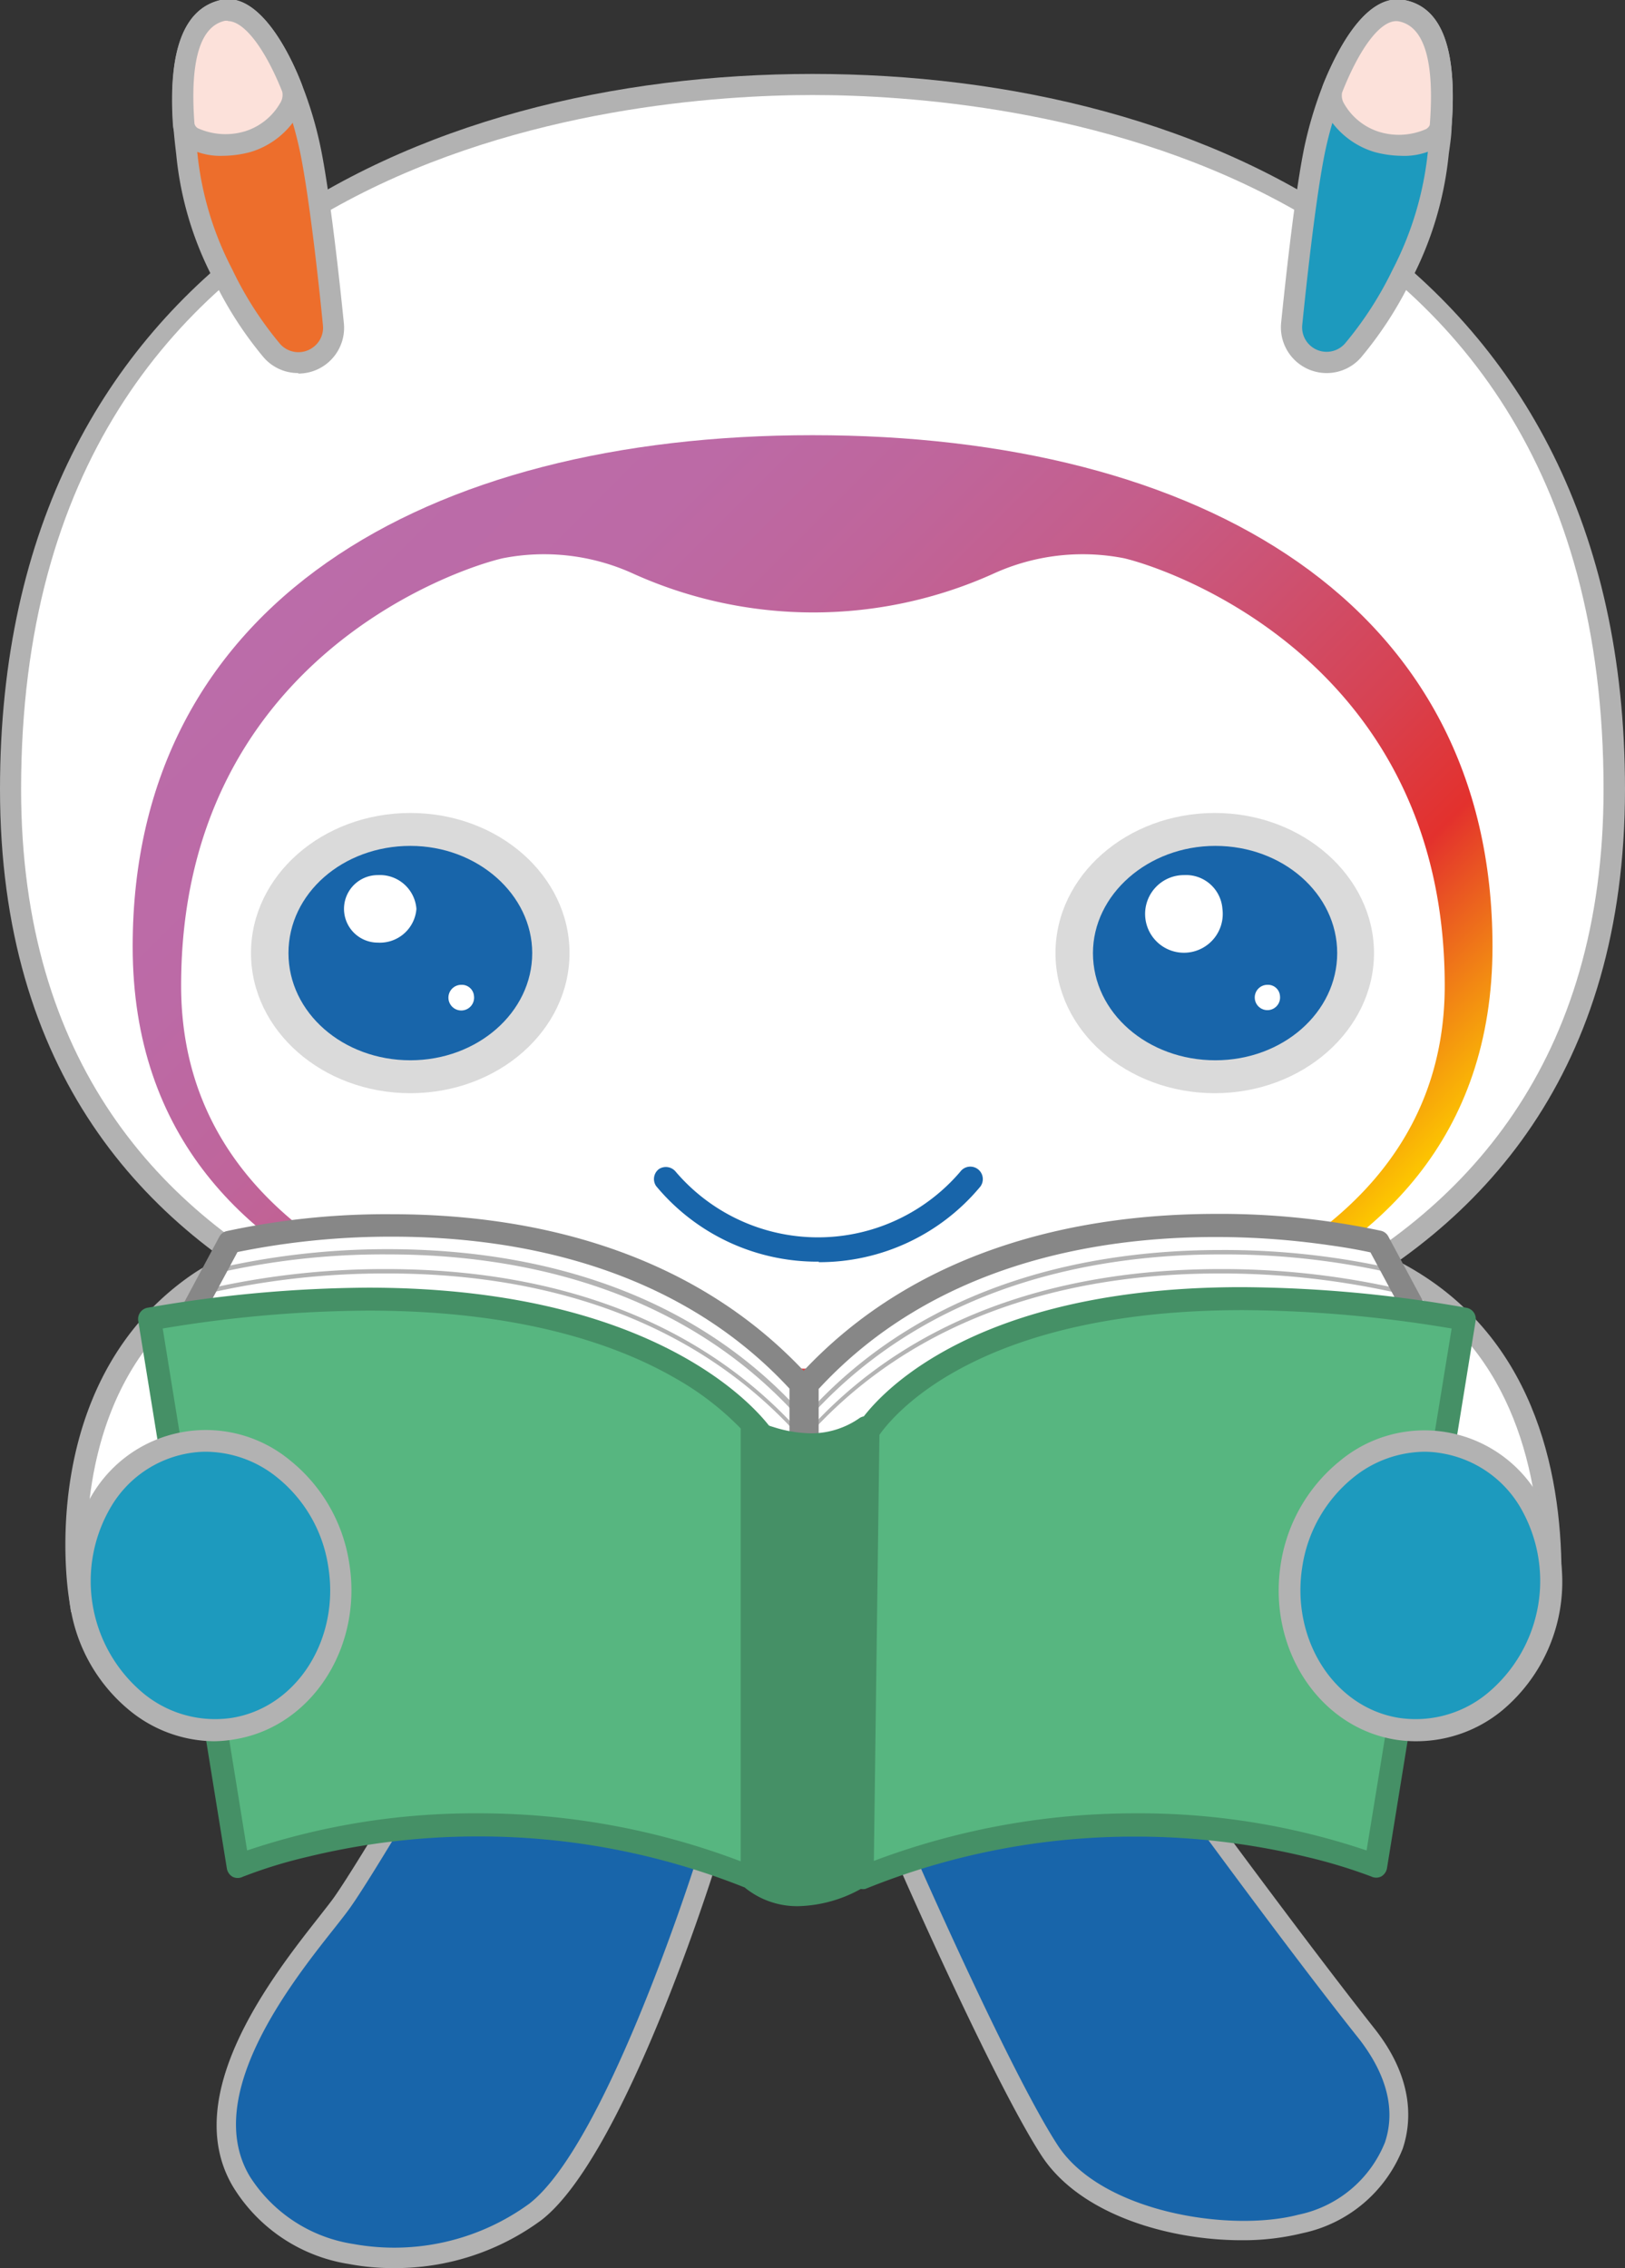 <svg xmlns="http://www.w3.org/2000/svg" xmlns:xlink="http://www.w3.org/1999/xlink" viewBox="0 0 96.27 134.36"><rect x="0" y="0" width="96.27" height="134.36" fill="#333333" stroke="none"/><defs><style>.cls-1{fill:#fff;}.cls-2{fill:#b2b2b2;}.cls-3{fill:#1865aa;}.cls-4{fill:url(#linear-gradient);}.cls-5{fill:#dadada;}.cls-6{fill:#ed6e2c;}.cls-7{fill:#fce1da;}.cls-8{fill:#1d9abe;}.cls-9{fill:#b3b3b3;}.cls-10{fill:#878787;}.cls-11{fill:#57b680;}.cls-12{fill:#459066;}</style><linearGradient id="linear-gradient" x1="22.69" y1="29.35" x2="73.58" y2="80.24" gradientUnits="userSpaceOnUse"><stop offset="0" stop-color="#bb6ca9"/><stop offset="0.17" stop-color="#bc6aa6"/><stop offset="0.31" stop-color="#bf659b"/><stop offset="0.45" stop-color="#c55d8a"/><stop offset="0.57" stop-color="#cd5171"/><stop offset="0.7" stop-color="#d74252"/><stop offset="0.81" stop-color="#e3312d"/><stop offset="1" stop-color="#fdc800"/></linearGradient></defs><g id="레이어_2" data-name="레이어 2"><g id="Layer_1" data-name="Layer 1"><path class="cls-1" d="M4.68,94.44S2.79,82.54,11.4,76.28s4.92,10.4,4.92,10.4Z"/><path class="cls-2" d="M4.21,95.51l-.15-1C4,94,2.22,82.19,11,75.77c2.11-1.54,3.79-1.92,5-1.13,3.07,2,1.15,11.14.92,12.17l-.06.25Zm10.41-20a5.77,5.77,0,0,0-2.85,1.29C5,81.71,5,90.41,5.19,93.35l10.57-7c.76-3.61,1.3-9.48-.43-10.61A1.25,1.25,0,0,0,14.62,75.49Z"/><path class="cls-1" d="M91.89,93.2c0-6.29-1.77-13.92-9.06-17.83s1.32,17,1.32,17Z"/><path class="cls-2" d="M92.52,93.89,83.72,93l-.15-.35c-1-2.56-6.18-15.49-3.49-17.92.7-.63,1.73-.6,3,.11C90.84,79,92.49,87.09,92.51,93.2Zm-7.93-2.08,6.66.69c-.14-5.67-1.83-12.89-8.72-16.57-.45-.25-1.26-.61-1.61-.29C79.45,77,82.14,85.77,84.59,91.81Z"/><path class="cls-3" d="M41.82,110.25s-5.34,17.11-10.15,20.83-13.88,4.07-17.38-1.83,4.47-14.36,6-16.55,6.79-11.15,6.79-11.15l12.46-3.06Z"/><path class="cls-2" d="M23.27,134.36a13.86,13.86,0,0,1-2.59-.24,9.82,9.82,0,0,1-6.88-4.59c-3.22-5.44,2.41-12.55,5.12-16,.39-.5.71-.9.91-1.19,1.5-2.14,6.71-11,6.76-11.12l.12-.2L40,97.8l2.42,12.48,0,.14c-.22.71-5.45,17.32-10.35,21.1A14.58,14.58,0,0,1,23.27,134.36ZM27.44,102c-.81,1.38-5.27,9-6.69,11-.21.3-.54.72-.95,1.24-2.55,3.22-7.85,9.92-5,14.69a8.85,8.85,0,0,0,6.12,4,13.59,13.59,0,0,0,10.43-2.38c4.4-3.4,9.4-18.8,9.92-20.41l-2.14-11Z"/><path class="cls-3" d="M53.75,110.27s5.59,12.74,8.43,17.12,10.64,5.46,14.87,4.36c4.88-1.27,8.06-6.06,3.91-11.31s-10.72-14.22-10.72-14.22L56.9,102.5Z"/><path class="cls-2" d="M73.57,132.71c-4.34,0-9.58-1.52-11.86-5-2.83-4.36-8.25-16.68-8.47-17.2l-.1-.22,3.42-8.45,14,3.91.12.16c.06.09,6.6,9,10.7,14.2,2.4,3,2.26,5.57,1.72,7.18a8.2,8.2,0,0,1-5.93,5A14.78,14.78,0,0,1,73.57,132.71Zm-19.2-22.45c.75,1.7,5.7,12.84,8.29,16.82s10.21,5.17,14.25,4.12a7.06,7.06,0,0,0,5.14-4.29c.64-1.92.11-4-1.53-6.12C76.7,116,70.8,107.94,69.9,106.71l-12.67-3.53Z"/><path class="cls-1" d="M48.14,83.17c15.23,0,47.51-4,47.51-36.42C95.65,12.32,66.08,5,48.14,5S.63,12.32.63,46.75C.63,79.12,32.9,83.17,48.14,83.17Z"/><path class="cls-2" d="M48.14,83.8C33.66,83.8,0,80.19,0,46.75,0,15.51,24.87,4.38,48.14,4.38S96.27,15.51,96.27,46.75C96.27,80.19,62.61,83.8,48.14,83.8Zm0-78.17c-11,0-46.89,3-46.89,41.12,0,32.31,32.79,35.8,46.89,35.8S95,79.06,95,46.75C95,8.6,59.13,5.63,48.14,5.63Z"/><path class="cls-4" d="M48.14,25.78c-23,0-40.28,10-40.28,30.29,0,22.62,26.79,25.51,40.28,25.51s40.28-2.89,40.28-25.51C88.42,35.75,71.15,25.78,48.14,25.78Z"/><path class="cls-1" d="M85.59,58.39c0-19.27-16.46-24.73-19-25.32a12.73,12.73,0,0,0-7.75.92,25.93,25.93,0,0,1-21.31,0,12.7,12.7,0,0,0-7.74-.92c-2.6.59-19.06,6-19.06,25.32S37.24,81.06,48.1,81.08h.07C59,81.06,85.59,77.61,85.59,58.39Z"/><path class="cls-5" d="M62.53,56.46c0,4.58,4.22,8.3,9.44,8.3S81.4,61,81.4,56.46s-4.22-8.3-9.43-8.3S62.53,51.88,62.53,56.46Z"/><path class="cls-5" d="M33.74,56.46c0,4.58-4.22,8.3-9.43,8.3s-9.44-3.72-9.44-8.3,4.22-8.3,9.44-8.3S33.74,51.88,33.74,56.46Z"/><path class="cls-3" d="M31.53,56.46c0,3.51-3.24,6.35-7.22,6.35S17.09,60,17.09,56.46s3.23-6.35,7.22-6.35S31.53,53,31.53,56.46Z"/><path class="cls-3" d="M64.75,56.46C64.75,60,68,62.81,72,62.81s7.22-2.84,7.22-6.35S76,50.11,72,50.11,64.75,53,64.75,56.46Z"/><path class="cls-1" d="M24.67,53.84a2.17,2.17,0,0,1-2.29,2,2,2,0,1,1,0-4A2.17,2.17,0,0,1,24.67,53.84Z"/><path class="cls-1" d="M28.08,59a.76.76,0,1,1-.75-.66A.72.72,0,0,1,28.08,59Z"/><path class="cls-1" d="M72.42,53.84a2.3,2.3,0,1,1-2.28-2A2.16,2.16,0,0,1,72.42,53.84Z"/><path class="cls-1" d="M75.83,59a.75.75,0,1,1-.74-.66A.71.71,0,0,1,75.83,59Z"/><path class="cls-6" d="M18.39,8.88A23.17,23.17,0,0,0,17.3,5.25c-1-2.63-2.53-4.92-4.09-4.59-2,.41-2.59,3-2.32,6.74,0,.53.1,1.07.17,1.64a19.65,19.65,0,0,0,2.15,7.22,21.24,21.24,0,0,0,2.84,4.43,2.08,2.08,0,0,0,2.85.39h0a2.09,2.09,0,0,0,.85-1.89C19.51,16.85,19,11.61,18.39,8.88Z"/><path class="cls-2" d="M17.67,22.1a2.69,2.69,0,0,1-2.11-1,22.06,22.06,0,0,1-2.92-4.57,20,20,0,0,1-2.2-7.39c-.07-.58-.13-1.14-.17-1.67C9.94,3,10.89.5,13.08,0s4,2.92,4.8,5A22.8,22.8,0,0,1,19,8.76h0c.57,2.78,1.15,8.18,1.37,10.37a2.71,2.71,0,0,1-2.7,3ZM13.5,1.25l-.16,0c-1.48.31-2.1,2.36-1.82,6.09,0,.51.09,1,.16,1.6a19,19,0,0,0,2.07,7,20.83,20.83,0,0,0,2.79,4.37,1.45,1.45,0,0,0,2,.27,1.43,1.43,0,0,0,.59-1.32c-.21-2.17-.79-7.52-1.35-10.24a22.18,22.18,0,0,0-1.05-3.53C15.7,2.87,14.46,1.25,13.5,1.25Z"/><path class="cls-7" d="M14.7,8.42c1.45-.39,3-2.07,2.6-3.17-1-2.63-2.53-4.92-4.09-4.59-2,.41-2.59,3-2.32,6.74C11,8.63,13.25,8.8,14.7,8.42Z"/><path class="cls-2" d="M13.23,9.23A4.06,4.06,0,0,1,11,8.68a1.66,1.66,0,0,1-.75-1.21C9.94,3,10.89.5,13.08,0s4,2.92,4.8,5a2.06,2.06,0,0,1-.17,1.71A4.92,4.92,0,0,1,14.86,9h0A6.43,6.43,0,0,1,13.23,9.23Zm.27-8-.16,0c-1.48.31-2.1,2.36-1.82,6.09a.42.42,0,0,0,.21.28,4,4,0,0,0,2.81.17,3.66,3.66,0,0,0,2.05-1.65.9.9,0,0,0,.13-.69C15.7,2.87,14.46,1.25,13.5,1.25Z"/><path class="cls-8" d="M77.89,8.88A22.07,22.07,0,0,1,79,5.25C80,2.62,81.5.33,83.06.66c2,.41,2.59,3,2.32,6.74,0,.53-.1,1.07-.17,1.64a19.65,19.65,0,0,1-2.15,7.22,21.24,21.24,0,0,1-2.84,4.43,2.08,2.08,0,0,1-2.85.39h0a2.09,2.09,0,0,1-.85-1.89C76.76,16.85,77.32,11.61,77.89,8.88Z"/><path class="cls-2" d="M78.6,22.1a2.71,2.71,0,0,1-2.7-3c.28-2.73.82-7.69,1.37-10.37h0A23.82,23.82,0,0,1,78.39,5C79.2,3,80.91-.43,83.19,0S86.33,3,86,7.45c0,.53-.09,1.09-.17,1.67a20.47,20.47,0,0,1-2.23,7.47,22.26,22.26,0,0,1-2.89,4.49A2.69,2.69,0,0,1,78.6,22.1ZM82.77,1.25c-1,0-2.19,1.62-3.22,4.23A22.18,22.18,0,0,0,78.5,9h0c-.56,2.72-1.13,8.07-1.35,10.24a1.45,1.45,0,0,0,2.58,1.05A21,21,0,0,0,82.49,16a19.47,19.47,0,0,0,2.1-7c.07-.55.13-1.09.16-1.6.28-3.73-.33-5.78-1.82-6.09Z"/><path class="cls-7" d="M81.58,8.42C80.13,8,78.55,6.35,79,5.25,80,2.62,81.5.33,83.06.66c2,.41,2.59,3,2.32,6.74C85.25,8.63,83,8.8,81.58,8.42Z"/><path class="cls-2" d="M83,9.23A6.43,6.43,0,0,1,81.41,9h0a4.92,4.92,0,0,1-2.85-2.29A2,2,0,0,1,78.39,5C79.2,3,80.91-.43,83.19,0S86.33,3,86,7.45a1.66,1.66,0,0,1-.75,1.23A4.06,4.06,0,0,1,83,9.23Zm-1.3-1.42a4,4,0,0,0,2.8-.17c.17-.12.21-.22.21-.3.28-3.71-.33-5.76-1.82-6.07-1-.21-2.29,1.45-3.38,4.21a.93.93,0,0,0,.13.68,3.65,3.65,0,0,0,2.06,1.65Z"/><path class="cls-3" d="M48.52,74.74h-.06a12.39,12.39,0,0,1-9.59-4.48.74.74,0,0,1,.16-1,.75.75,0,0,1,1,.15,11.08,11.08,0,0,0,16.86,0,.74.74,0,0,1,1.19.88,12.39,12.39,0,0,1-9.59,4.48Z"/><path class="cls-1" d="M10.61,79.19l3-5.6S35.05,68.34,47.45,82v6Z"/><path class="cls-9" d="M47.18,83.83C40.09,76.06,30.32,74.31,23,74.31h0a44.16,44.16,0,0,0-10.37,1.16h0a.13.13,0,0,1-.16-.1h0a.13.13,0,0,1,.09-.16h0A45,45,0,0,1,23,74h0c7.39,0,17.25,1.76,24.41,9.62h0a.12.12,0,0,1,0,.18h0a.12.12,0,0,1-.08,0h0a.12.12,0,0,1-.1,0Z"/><path class="cls-9" d="M47,84.71c-7-7.53-16.59-9.27-24-9.27h0a46.79,46.79,0,0,0-11,1.25h0a.13.13,0,0,1-.16-.09h0a.13.13,0,0,1,.09-.16h0a47,47,0,0,1,11-1.26h0c7.44,0,17.16,1.74,24.19,9.35h0a.13.13,0,0,1,0,.18h0a.12.12,0,0,1-.09,0h0a.18.18,0,0,1-.1,0Z"/><path class="cls-10" d="M47.3,88.61,10.45,79.86l.16-.67.6.32-.6-.32-.16.67a.65.65,0,0,1-.46-.39h0a.67.67,0,0,1,0-.6h0l3-5.6a.66.66,0,0,1,.44-.34h0a44.76,44.76,0,0,1,9.81-1h0c7.37,0,17.48,1.7,24.69,9.62h0a.72.72,0,0,1,.18.46h0v6a.7.7,0,0,1-.26.54h0a.66.66,0,0,1-.43.15h0l-.15,0Zm-.53-1.53V82.26c-6.8-7.35-16.37-9-23.5-9h0a45.37,45.37,0,0,0-9.2.91h0l-2.44,4.54,35.14,8.35Z"/><path class="cls-11" d="M8.86,78.14l5.25,32.42a42.67,42.67,0,0,1,30.46.7l.63-26.12S37.56,73.24,8.86,78.14Z"/><path class="cls-12" d="M44.31,111.89a42.38,42.38,0,0,0-16-3.1h0A42.55,42.55,0,0,0,18.21,110h0a28.19,28.19,0,0,0-3.83,1.18h0a.67.67,0,0,1-.6,0h0a.71.71,0,0,1-.34-.49h0L8.19,78.25a.68.68,0,0,1,.55-.78h0a77.94,77.94,0,0,1,13.05-1.19h0c18.37,0,23.9,8.33,24,8.49h0a.68.68,0,0,1,.11.39h0l-.63,26.11a.7.7,0,0,1-.31.56h0a.7.7,0,0,1-.37.11h0a.75.75,0,0,1-.26,0Zm-.4-1.62.6-24.92-.11-.14h0a9.53,9.53,0,0,0-.79-.86h0A17.15,17.15,0,0,0,40,81.64h0c-3.47-2-9.19-4-18.17-4h0A75.46,75.46,0,0,0,9.64,78.7h0l5,30.92a42.18,42.18,0,0,1,13.7-2.2h0a43.63,43.63,0,0,1,15.56,2.85Z"/><path class="cls-1" d="M84.65,79.19l-3-5.6S60.21,68.34,47.81,82v6Z"/><path class="cls-9" d="M47.9,83.84a.13.13,0,0,1,0-.19h0c7.16-7.85,17-9.6,24.41-9.6h0a45.41,45.41,0,0,1,10.44,1.16h0a.13.13,0,0,1,.09.16h0a.13.13,0,0,1-.16.1h0A44.81,44.81,0,0,0,72.3,74.31h0c-7.36,0-17.13,1.75-24.22,9.52h0a.12.12,0,0,1-.09,0h0a.13.13,0,0,1-.09,0Z"/><path class="cls-9" d="M48.07,84.72a.15.15,0,0,1,0-.19h0c7-7.61,16.75-9.35,24.19-9.35h0a47,47,0,0,1,11,1.26h0a.13.13,0,0,1,.09.16h0a.13.13,0,0,1-.16.09h0a47.44,47.44,0,0,0-11-1.25h0c-7.4,0-17,1.73-24,9.27h0a.13.13,0,0,1-.1,0h0a.16.16,0,0,1-.09,0Z"/><path class="cls-10" d="M47.39,88.48a.68.68,0,0,1-.27-.54h0V82a.72.72,0,0,1,.18-.46h0C54.51,73.6,64.62,71.92,72,71.91h0a45.52,45.52,0,0,1,9.81,1h0a.66.66,0,0,1,.44.34h0l3,5.6-.6.32.6-.32a.67.67,0,0,1,0,.6h0a.63.63,0,0,1-.46.38h0L48,88.61l-.16,0h0a.66.66,0,0,1-.42-.15Zm1.1-1.4,35.14-8.35-2.44-4.54c-.41-.09-1.25-.26-2.41-.42h0A46.76,46.76,0,0,0,72,73.28h0c-7.13,0-16.7,1.63-23.5,9h0v4.82Z"/><path class="cls-11" d="M86.75,78.14,81.5,110.56a42.67,42.67,0,0,0-30.46.7l.35-26.47S58.05,73.24,86.75,78.14Z"/><path class="cls-12" d="M50.66,111.82a.7.7,0,0,1-.3-.57h0l.35-26.47.09-.33c.08-.18,4.92-8.22,22.82-8.2h0a78.3,78.3,0,0,1,13.25,1.22h0l-.12.67.12-.67a.67.67,0,0,1,.55.78h0l-5.25,32.42a.71.71,0,0,1-.34.49h0a.67.67,0,0,1-.6,0h0A30.94,30.94,0,0,0,77.4,110h0a43.15,43.15,0,0,0-10.14-1.2h0a42.34,42.34,0,0,0-16,3.1h0a.75.75,0,0,1-.26,0h0a.66.66,0,0,1-.38-.12Zm1.08-1.57a43.82,43.82,0,0,1,15.52-2.83h0a42.18,42.18,0,0,1,13.7,2.2h0L86,78.7a76.75,76.75,0,0,0-12.35-1.09h0c-15.31,0-20.44,5.91-21.45,7.25h0l-.1.14h0l-.33,25.25Z"/><path class="cls-12" d="M44.54,84.75s3.79,1.94,6.78-.18l-.7,26.73s-3.52,2-6,0Z"/><path class="cls-12" d="M44.13,111.79a.74.74,0,0,1-.25-.53h0l0-26.51a.66.66,0,0,1,.33-.58h0a.65.65,0,0,1,.66,0h0a5.79,5.79,0,0,0,.93.36h0a7.63,7.63,0,0,0,2.28.38h0A5,5,0,0,0,50.93,84h0a.67.67,0,0,1,.72,0h0a.71.71,0,0,1,.36.62h0l-.71,26.73a.68.68,0,0,1-.34.57h0a8,8,0,0,1-3.66,1h0a4.9,4.9,0,0,1-3.15-1.08Zm3.17-.28a6.11,6.11,0,0,0,2.09-.41h0c.23-.08.41-.16.56-.22h0l.66-25.13a6.62,6.62,0,0,1-2.55.49h0a9.17,9.17,0,0,1-2.84-.48h0l0,25.15a3.64,3.64,0,0,0,2,.6Z"/><path class="cls-8" d="M20,92.67c.78,4.68-2,9-6.21,9.74s-8.25-2.53-9-7.21,2-9,6.21-9.74S19.27,88,20,92.67Z"/><path class="cls-2" d="M12.67,103.15a8,8,0,0,1-5-1.83A9.93,9.93,0,0,1,5.5,88.48a7.83,7.83,0,0,1,11.72-1.94,9.67,9.67,0,0,1,3.46,6c.84,5-2.19,9.73-6.74,10.49A7.77,7.77,0,0,1,12.67,103.15ZM12.17,86a6.09,6.09,0,0,0-1,.09,6.62,6.62,0,0,0-4.54,3.08,8.65,8.65,0,0,0,1.85,11.13,6.68,6.68,0,0,0,5.29,1.46c3.84-.64,6.39-4.68,5.67-9a8.36,8.36,0,0,0-3-5.22A6.77,6.77,0,0,0,12.17,86Z"/><path class="cls-8" d="M76.53,92.67c-.77,4.68,2,9,6.22,9.74s8.25-2.53,9-7.21-2-9-6.21-9.74S77.31,88,76.53,92.67Z"/><path class="cls-2" d="M83.91,103.15a7.77,7.77,0,0,1-1.27-.1c-4.55-.76-7.58-5.46-6.75-10.49a9.73,9.73,0,0,1,3.47-6,7.83,7.83,0,0,1,11.72,1.94A9.93,9.93,0,0,1,89,101.32,8,8,0,0,1,83.91,103.15ZM84.41,86a6.8,6.8,0,0,0-4.25,1.54,8.4,8.4,0,0,0-3,5.22c-.71,4.32,1.84,8.36,5.68,9a6.67,6.67,0,0,0,5.29-1.46A8.65,8.65,0,0,0,90,89.18a6.67,6.67,0,0,0-4.54-3.08A6.18,6.18,0,0,0,84.41,86Z"/></g></g></svg>